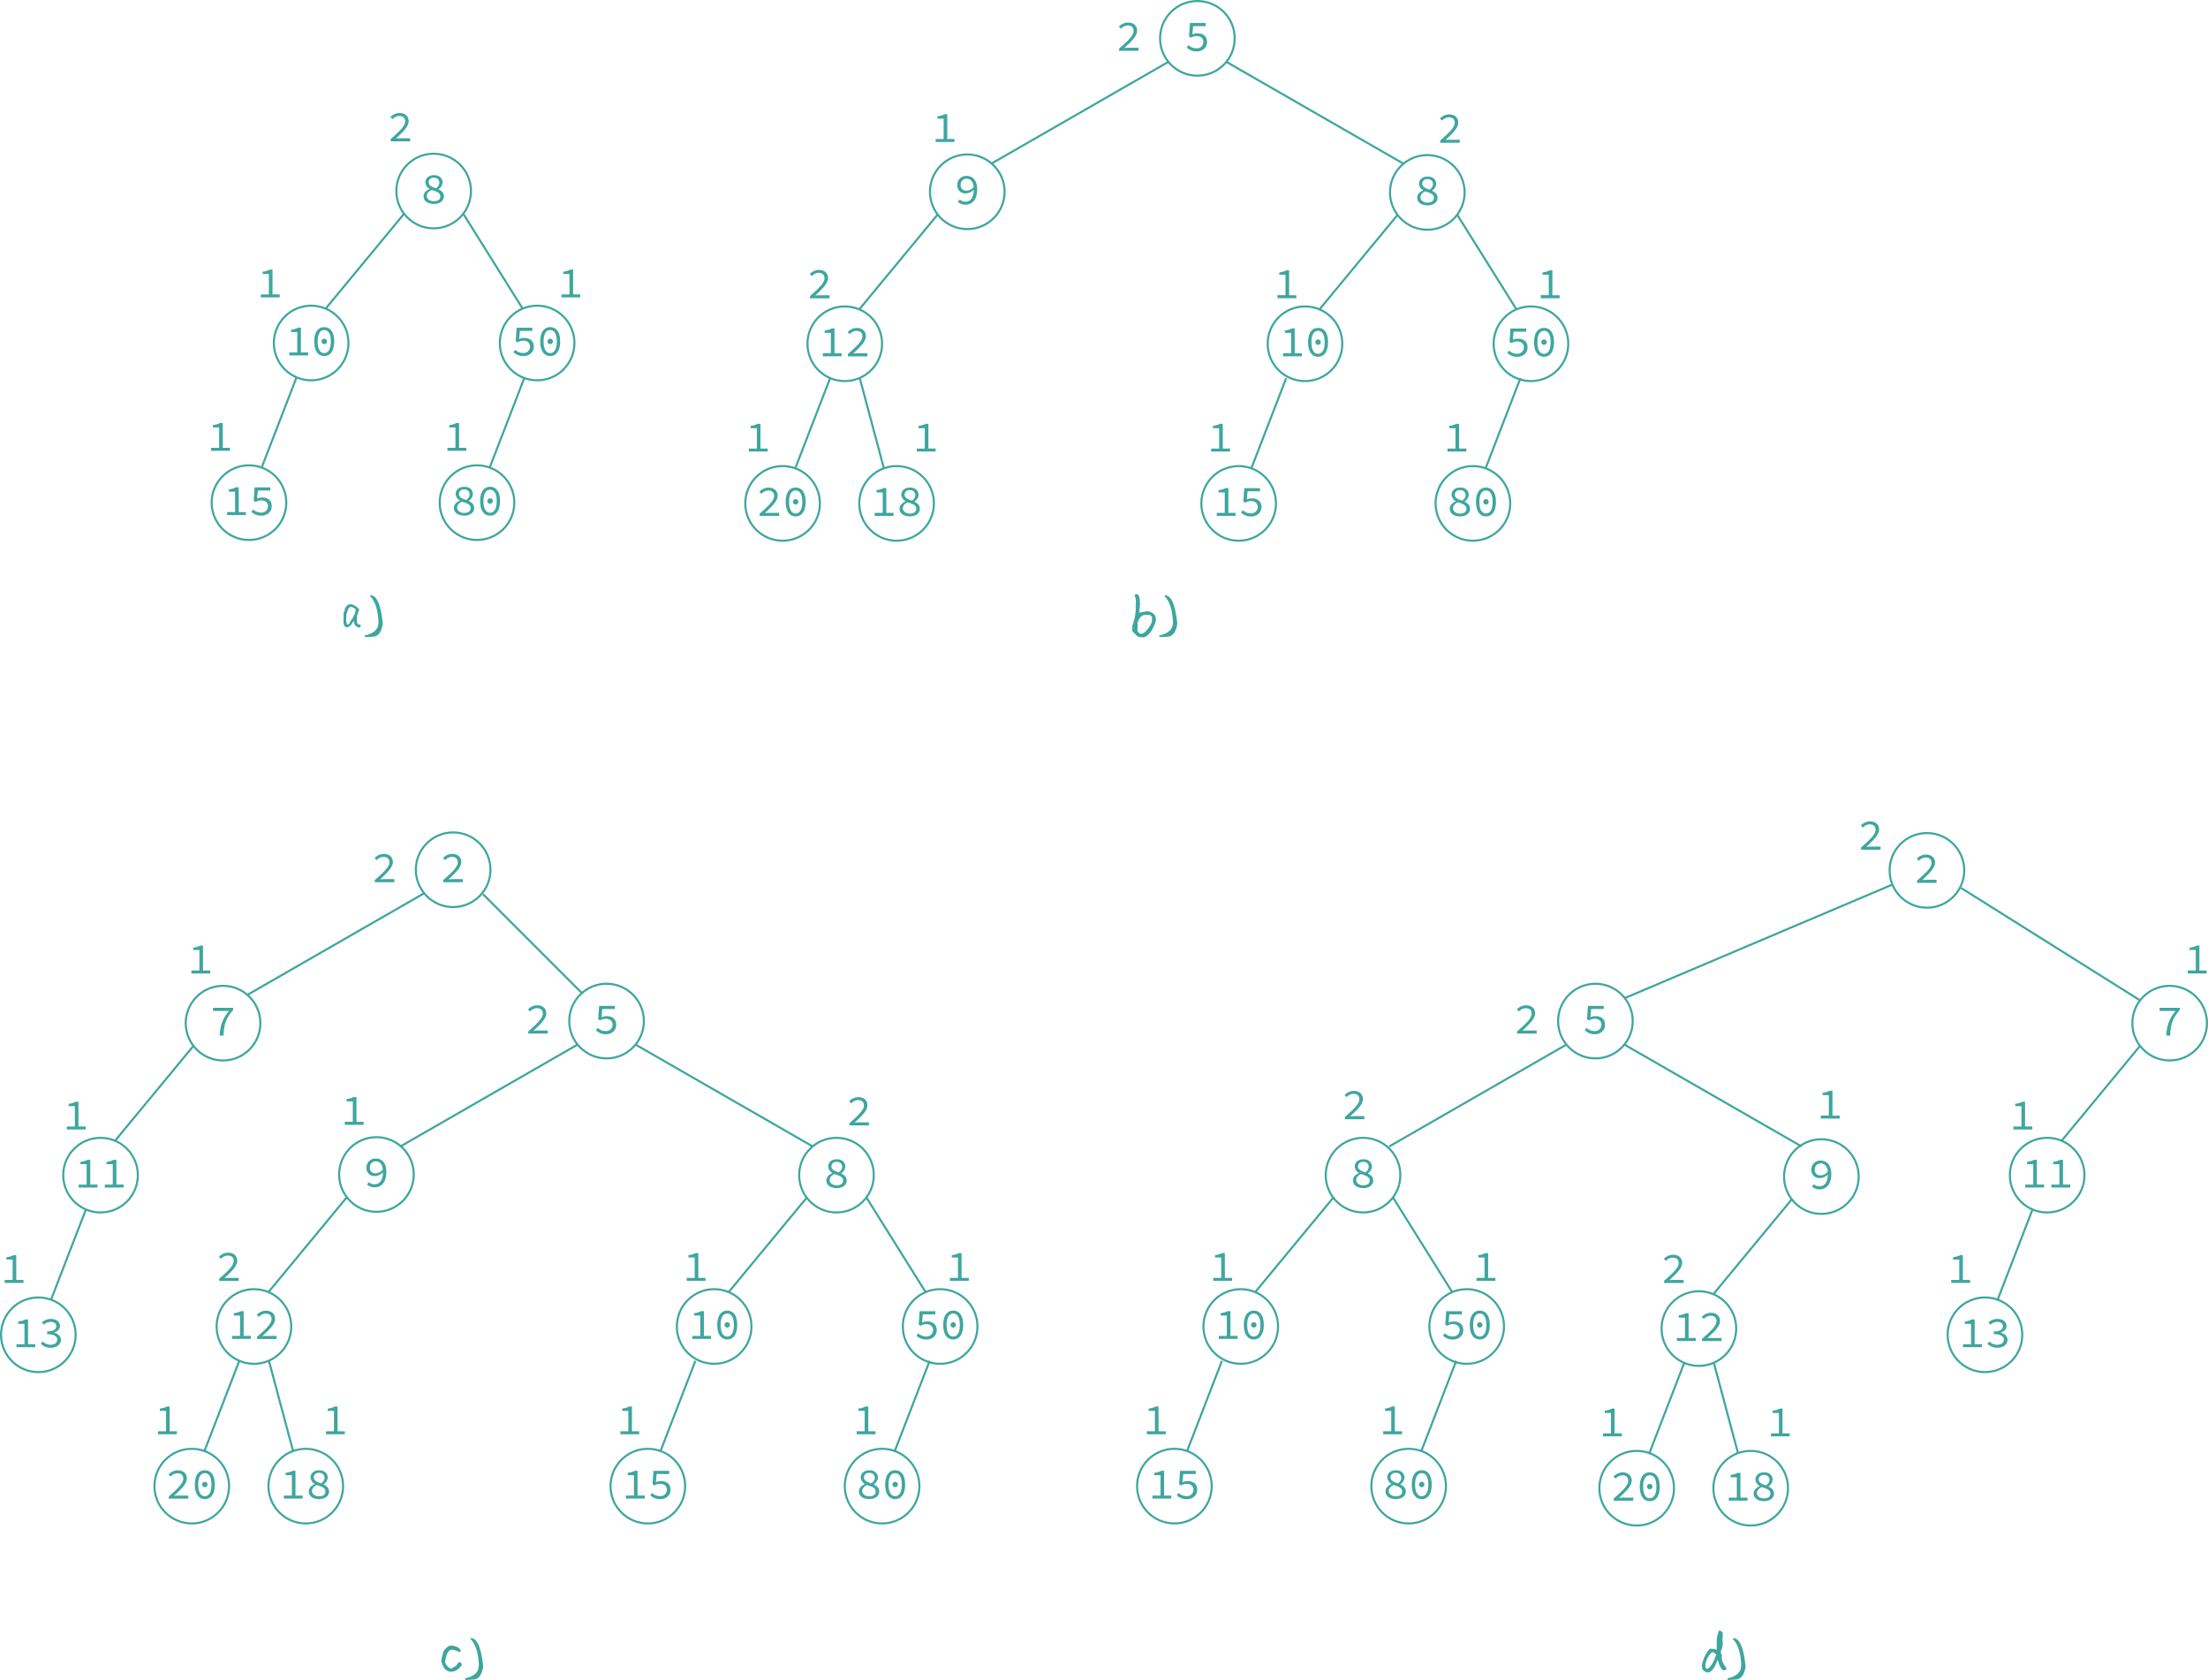 <svg xmlns="http://www.w3.org/2000/svg" viewBox="0 0 1065.09 810.3"><defs><style>.a{fill:none;stroke:#3ea69f;stroke-miterlimit:10;}.b{fill:#3ea69f;}</style></defs><circle class="a" cx="577.59" cy="18.5" r="18"/><path class="b" d="M627.47,80.62l.86-1.16A5.32,5.32,0,0,0,632.11,81a3.12,3.12,0,0,0,3.38-3c0-1.85-1.31-2.92-3.28-2.92a5.06,5.06,0,0,0-2.73.8l-.92-.59L629,68.8h7.58v1.51h-6.05l-.36,4a5.7,5.7,0,0,1,2.48-.55c2.56,0,4.6,1.3,4.6,4.2s-2.39,4.54-5,4.54A6.73,6.73,0,0,1,627.47,80.62Z" transform="translate(-55 -57.69)"/><path class="b" d="M594.82,81.16c4.54-4,7-6.36,7-8.58,0-1.54-.93-2.61-2.9-2.61a4.62,4.62,0,0,0-3.21,1.6l-1-1a6,6,0,0,1,4.43-2c2.69,0,4.37,1.57,4.37,3.94,0,2.52-2.52,5-6.16,8.32.84-.07,1.7-.11,2.5-.11h4.39v1.49h-9.43Z" transform="translate(-55 -57.69)"/><circle class="a" cx="407.5" cy="165.81" r="18"/><path class="b" d="M451.94,228.05h3.86v-9.82h-3v-1.14a9.5,9.5,0,0,0,3.44-1h1.3v12H461v1.45h-9.09Z" transform="translate(-55 -57.69)"/><path class="b" d="M464,228.47c4.54-4,7-6.36,7-8.59,0-1.53-.93-2.6-2.9-2.6a4.58,4.58,0,0,0-3.21,1.6l-1-1a6,6,0,0,1,4.43-2c2.69,0,4.37,1.58,4.37,4s-2.52,5-6.16,8.31c.84-.06,1.7-.1,2.5-.1h4.39v1.49H464Z" transform="translate(-55 -57.69)"/><path class="b" d="M445.73,200.47c4.54-4,7-6.36,7-8.59,0-1.53-.93-2.6-2.9-2.6a4.58,4.58,0,0,0-3.21,1.6l-1-1a6,6,0,0,1,4.43-2c2.69,0,4.37,1.58,4.37,4s-2.52,5-6.16,8.31c.84-.06,1.7-.1,2.5-.1h4.39v1.49h-9.43Z" transform="translate(-55 -57.69)"/><circle class="a" cx="377.5" cy="242.81" r="18"/><path class="b" d="M421.43,305.47c4.54-4,7-6.36,7-8.59,0-1.53-.93-2.6-2.9-2.6a4.58,4.58,0,0,0-3.21,1.6l-1-1a6,6,0,0,1,4.43-2c2.69,0,4.37,1.58,4.37,3.95s-2.52,5-6.16,8.31c.84-.06,1.7-.1,2.5-.1h4.39v1.49h-9.43Z" transform="translate(-55 -57.69)"/><path class="b" d="M434,299.76c0-4.49,1.83-6.91,4.81-6.91s4.81,2.42,4.81,6.91-1.83,7-4.81,7S434,304.21,434,299.76Zm8,0c0-3.84-1.32-5.5-3.19-5.5s-3.19,1.66-3.19,5.5,1.32,5.59,3.19,5.59S442,303.6,442,299.76Zm-4.49-.15a1.3,1.3,0,1,1,1.3,1.41A1.3,1.3,0,0,1,437.5,299.61Z" transform="translate(-55 -57.69)"/><path class="b" d="M416.24,274.05h3.86v-9.82h-3v-1.14a9.5,9.5,0,0,0,3.44-1h1.3v11.95h3.49v1.45h-9.09Z" transform="translate(-55 -57.69)"/><circle class="a" cx="432.5" cy="242.81" r="18"/><path class="b" d="M476.94,305.05h3.86v-9.82h-3v-1.14a9.5,9.5,0,0,0,3.44-1h1.3v11.95H486v1.45h-9.09Z" transform="translate(-55 -57.69)"/><path class="b" d="M488.93,303.08c0-1.85,1.43-2.9,2.87-3.57v-.09a3.75,3.75,0,0,1-2-3.12c0-2.06,1.74-3.45,4.13-3.45,2.63,0,4.16,1.49,4.16,3.57a4.18,4.18,0,0,1-2,3.19v.09c1.47.73,2.63,1.57,2.63,3.48s-1.74,3.57-4.81,3.57S488.93,305.2,488.93,303.08Zm8.06,0c0-1.85-1.87-2.33-4.2-3.11-1.3.7-2.29,1.56-2.29,2.9s1.33,2.54,3.38,2.54S497,304.51,497,303.12Zm-.44-6.61a2.39,2.39,0,0,0-2.69-2.36,2.22,2.22,0,0,0-2.5,2.15c0,1.59,1.54,2.26,3.53,2.89A3.39,3.39,0,0,0,496.55,296.51Z" transform="translate(-55 -57.69)"/><path class="b" d="M497.24,274.05h3.86v-9.82h-3v-1.14a9.5,9.5,0,0,0,3.44-1h1.3v11.95h3.49v1.45h-9.09Z" transform="translate(-55 -57.69)"/><circle class="a" cx="466.59" cy="92.5" r="18"/><path class="b" d="M517,155l1-1.09a3.93,3.93,0,0,0,2.66,1.05c2.16,0,4.07-1.54,4.07-6,0-3.29-1.28-5.06-3.48-5.06a2.77,2.77,0,0,0-2.84,2.92,2.56,2.56,0,0,0,2.86,2.83,4.69,4.69,0,0,0,3.49-1.89l.06,1.37a5.56,5.56,0,0,1-3.89,1.83,3.79,3.79,0,0,1-4.15-4.14,4.31,4.31,0,0,1,4.45-4.3c2.92,0,5.14,2.14,5.14,6.44,0,5.38-2.71,7.46-5.6,7.46A5.4,5.4,0,0,1,517,155Z" transform="translate(-55 -57.69)"/><path class="b" d="M506.33,124.74h3.86v-9.82h-3v-1.14a9.73,9.73,0,0,0,3.44-1h1.3v11.94h3.49v1.45h-9.09Z" transform="translate(-55 -57.69)"/><line class="a" x1="563.61" y1="29.84" x2="478.09" y2="79"/><line class="a" x1="591.57" y1="29.84" x2="677.09" y2="79"/><circle class="a" cx="688.5" cy="92.81" r="18"/><path class="b" d="M738.63,153.08c0-1.85,1.43-2.9,2.87-3.57v-.09a3.75,3.75,0,0,1-2-3.12c0-2.06,1.74-3.45,4.13-3.45,2.63,0,4.16,1.49,4.16,3.57a4.18,4.18,0,0,1-2,3.19v.09c1.47.73,2.63,1.57,2.63,3.48s-1.74,3.57-4.81,3.57S738.63,155.2,738.63,153.08Zm8.06,0c0-1.85-1.87-2.33-4.2-3.11-1.3.7-2.29,1.56-2.29,2.9s1.33,2.54,3.38,2.54S746.69,154.51,746.69,153.12Zm-.44-6.61a2.39,2.39,0,0,0-2.69-2.36,2.22,2.22,0,0,0-2.5,2.15c0,1.59,1.54,2.26,3.53,2.89A3.39,3.39,0,0,0,746.25,146.51Z" transform="translate(-55 -57.69)"/><path class="b" d="M749.73,125.47c4.54-4,7-6.36,7-8.59,0-1.53-.93-2.6-2.9-2.6a4.58,4.58,0,0,0-3.21,1.6l-1-1a6,6,0,0,1,4.43-2c2.69,0,4.37,1.58,4.37,4,0,2.52-2.52,5-6.16,8.31.84-.06,1.7-.1,2.5-.1h4.39v1.49h-9.43Z" transform="translate(-55 -57.69)"/><line class="a" x1="400.44" y1="182.37" x2="383.63" y2="225.88"/><circle class="a" cx="597.5" cy="242.81" r="18"/><path class="b" d="M641.94,305.05h3.86v-9.82h-3v-1.14a9.5,9.5,0,0,0,3.44-1h1.3v11.95H651v1.45h-9.09Z" transform="translate(-55 -57.69)"/><path class="b" d="M653.68,304.93l.86-1.16a5.31,5.31,0,0,0,3.78,1.53,3.11,3.11,0,0,0,3.38-3c0-1.85-1.31-2.92-3.28-2.92a5,5,0,0,0-2.73.8l-.92-.59.44-6.45h7.58v1.52h-6l-.36,3.94a5.84,5.84,0,0,1,2.48-.54c2.56,0,4.6,1.3,4.6,4.2s-2.39,4.53-5,4.53A6.71,6.71,0,0,1,653.68,304.93Z" transform="translate(-55 -57.69)"/><path class="b" d="M639.24,274.05h3.86v-9.82h-3v-1.14a9.5,9.5,0,0,0,3.44-1h1.3v11.95h3.49v1.45h-9.09Z" transform="translate(-55 -57.69)"/><line class="a" x1="620.44" y1="182.37" x2="603.63" y2="225.88"/><line class="a" x1="414.73" y1="182.37" x2="426.37" y2="225.88"/><line class="a" x1="452.32" y1="103.46" x2="414.5" y2="149.22"/><circle class="a" cx="218.59" cy="419.5" r="18"/><path class="b" d="M268.82,482.16c4.54-4,7-6.36,7-8.58,0-1.54-.93-2.61-2.9-2.61a4.62,4.62,0,0,0-3.21,1.6l-1-1a6,6,0,0,1,4.43-2c2.69,0,4.37,1.57,4.37,3.94s-2.52,5-6.16,8.32c.84-.07,1.7-.11,2.5-.11h4.39v1.49h-9.43Z" transform="translate(-55 -57.69)"/><path class="b" d="M235.82,482.16c4.54-4,7-6.36,7-8.58,0-1.54-.93-2.61-2.9-2.61a4.62,4.62,0,0,0-3.21,1.6l-1-1a6,6,0,0,1,4.43-2c2.69,0,4.37,1.57,4.37,3.94s-2.52,5-6.16,8.32c.84-.07,1.7-.11,2.5-.11h4.39v1.49h-9.43Z" transform="translate(-55 -57.69)"/><circle class="a" cx="929.5" cy="419.81" r="18"/><path class="b" d="M979.73,482.47c4.54-4,7-6.36,7-8.59,0-1.53-.93-2.6-2.9-2.6a4.58,4.58,0,0,0-3.21,1.6l-1-1a6,6,0,0,1,4.43-2c2.69,0,4.37,1.58,4.37,3.95s-2.52,5-6.16,8.31c.84-.06,1.7-.1,2.5-.1h4.39v1.49h-9.43Z" transform="translate(-55 -57.69)"/><path class="b" d="M952.73,466.47c4.54-4,7-6.36,7-8.59,0-1.53-.93-2.6-2.9-2.6a4.58,4.58,0,0,0-3.21,1.6l-1-1a6,6,0,0,1,4.43-2c2.69,0,4.37,1.58,4.37,3.95s-2.52,5-6.16,8.31c.84-.06,1.7-.1,2.5-.1h4.39v1.49h-9.43Z" transform="translate(-55 -57.69)"/><circle class="a" cx="48.5" cy="566.81" r="18"/><path class="b" d="M92.94,629.05H96.8v-9.83h-3v-1.13a9.5,9.5,0,0,0,3.44-1h1.3v11.95H102v1.45H92.94Z" transform="translate(-55 -57.69)"/><path class="b" d="M105.54,629.05h3.86v-9.83h-3v-1.13a9.5,9.5,0,0,0,3.44-1h1.3v11.95h3.49v1.45h-9.09Z" transform="translate(-55 -57.69)"/><path class="b" d="M87.24,601.05H91.1v-9.83h-3v-1.13a9.5,9.5,0,0,0,3.44-1h1.3v11.95h3.49v1.45H87.24Z" transform="translate(-55 -57.69)"/><circle class="a" cx="18.5" cy="643.81" r="18"/><path class="b" d="M62.94,706.05H66.8v-9.83h-3v-1.13a9.5,9.5,0,0,0,3.44-1h1.3v11.95H72v1.45H62.94Z" transform="translate(-55 -57.69)"/><path class="b" d="M74.7,705.86l.88-1.13a5.41,5.41,0,0,0,3.84,1.57c1.83,0,3.19-.94,3.19-2.43s-1.34-2.67-4.85-2.67v-1.32c3.17,0,4.39-1.09,4.39-2.5s-1.11-2.1-2.73-2.1a5.12,5.12,0,0,0-3.3,1.34l-.92-1.09a6.51,6.51,0,0,1,4.28-1.68c2.52,0,4.43,1.24,4.43,3.4,0,1.62-1.19,2.65-2.85,3.2v.08c1.78.38,3.32,1.55,3.32,3.4,0,2.37-2.19,3.82-4.85,3.82A6.54,6.54,0,0,1,74.7,705.86Z" transform="translate(-55 -57.69)"/><path class="b" d="M57.24,675.05H61.1v-9.83h-3v-1.13a9.5,9.5,0,0,0,3.44-1h1.3v11.95h3.49v1.45H57.24Z" transform="translate(-55 -57.69)"/><circle class="a" cx="107.59" cy="493.5" r="18"/><path class="b" d="M165.47,545.31h-7.71V543.8h9.7v1.07c-3.55,4-4.41,7.07-4.62,12.32H161A17.92,17.92,0,0,1,165.47,545.31Z" transform="translate(-55 -57.69)"/><path class="b" d="M147.33,525.75h3.86v-9.83h-3v-1.13a9.71,9.71,0,0,0,3.44-1h1.3v12h3.49v1.44h-9.09Z" transform="translate(-55 -57.69)"/><line class="a" x1="204.61" y1="430.84" x2="119.09" y2="480"/><line class="a" x1="41.44" y1="583.37" x2="24.63" y2="626.88"/><line class="a" x1="93.32" y1="504.46" x2="55.5" y2="550.22"/><circle class="a" cx="987.5" cy="566.81" r="18"/><path class="b" d="M1031.94,629.05h3.86v-9.83h-3v-1.13a9.5,9.5,0,0,0,3.44-1h1.3v11.95H1041v1.45h-9.09Z" transform="translate(-55 -57.69)"/><path class="b" d="M1044.54,629.05h3.86v-9.83h-3v-1.13a9.5,9.5,0,0,0,3.44-1h1.3v11.95h3.49v1.45h-9.09Z" transform="translate(-55 -57.69)"/><path class="b" d="M1026.24,601.05h3.86v-9.83h-3v-1.13a9.5,9.5,0,0,0,3.44-1h1.3v11.95h3.49v1.45h-9.09Z" transform="translate(-55 -57.69)"/><circle class="a" cx="957.5" cy="643.81" r="18"/><path class="b" d="M1001.94,706.05h3.86v-9.83h-3v-1.13a9.5,9.5,0,0,0,3.44-1h1.3v11.95H1011v1.45h-9.09Z" transform="translate(-55 -57.69)"/><path class="b" d="M1013.7,705.86l.88-1.13a5.41,5.41,0,0,0,3.84,1.57c1.83,0,3.19-.94,3.19-2.43s-1.34-2.67-4.85-2.67v-1.32c3.17,0,4.39-1.09,4.39-2.5s-1.11-2.1-2.73-2.1a5.12,5.12,0,0,0-3.3,1.34l-.92-1.09a6.51,6.51,0,0,1,4.28-1.68c2.52,0,4.43,1.24,4.43,3.4,0,1.62-1.19,2.65-2.85,3.2v.08c1.78.38,3.32,1.55,3.32,3.4,0,2.37-2.19,3.82-4.85,3.82A6.54,6.54,0,0,1,1013.7,705.86Z" transform="translate(-55 -57.69)"/><path class="b" d="M996.24,675.05h3.86v-9.83h-3v-1.13a9.5,9.5,0,0,0,3.44-1h1.3v11.95h3.49v1.45h-9.09Z" transform="translate(-55 -57.69)"/><circle class="a" cx="1046.59" cy="493.5" r="18"/><path class="b" d="M1104.47,545.31h-7.71V543.8h9.7v1.07c-3.55,4-4.41,7.07-4.62,12.32H1100A17.92,17.92,0,0,1,1104.47,545.31Z" transform="translate(-55 -57.69)"/><path class="b" d="M1110.33,525.75h3.86v-9.83h-3v-1.13a9.71,9.71,0,0,0,3.44-1h1.3v12h3.49v1.44h-9.09Z" transform="translate(-55 -57.69)"/><line class="a" x1="980.44" y1="583.37" x2="963.63" y2="626.88"/><line class="a" x1="1032.32" y1="504.46" x2="994.5" y2="550.22"/><circle class="a" cx="629.5" cy="165.81" r="18"/><path class="b" d="M673.94,228.05h3.86v-9.82h-3v-1.14a9.5,9.5,0,0,0,3.44-1h1.3v12H683v1.45h-9.09Z" transform="translate(-55 -57.69)"/><path class="b" d="M686,222.76c0-4.49,1.83-6.91,4.81-6.91s4.81,2.42,4.81,6.91-1.83,7-4.81,7S686,227.21,686,222.76Zm8,0c0-3.84-1.32-5.5-3.19-5.5s-3.19,1.66-3.19,5.5,1.32,5.59,3.19,5.59S694,226.6,694,222.76Zm-4.49-.15a1.3,1.3,0,1,1,1.3,1.41A1.3,1.3,0,0,1,689.5,222.61Z" transform="translate(-55 -57.69)"/><path class="b" d="M671.24,200.05h3.86v-9.82h-3v-1.14a9.5,9.5,0,0,0,3.44-1h1.3v12h3.49v1.45h-9.09Z" transform="translate(-55 -57.69)"/><circle class="a" cx="738.5" cy="165.81" r="18"/><path class="b" d="M782.08,227.93l.86-1.16a5.31,5.31,0,0,0,3.78,1.53,3.11,3.11,0,0,0,3.38-3c0-1.85-1.31-2.92-3.28-2.92a5,5,0,0,0-2.73.8l-.92-.59.44-6.45h7.58v1.52h-6.05l-.35,3.94a5.76,5.76,0,0,1,2.47-.54c2.56,0,4.6,1.3,4.6,4.2s-2.39,4.53-5,4.53A6.74,6.74,0,0,1,782.08,227.93Z" transform="translate(-55 -57.69)"/><path class="b" d="M795,222.76c0-4.49,1.83-6.91,4.81-6.91s4.81,2.42,4.81,6.91-1.83,7-4.81,7S795,227.21,795,222.76Zm8,0c0-3.84-1.32-5.5-3.19-5.5s-3.19,1.66-3.19,5.5,1.32,5.59,3.19,5.59S803,226.6,803,222.76Zm-4.49-.15a1.3,1.3,0,1,1,1.3,1.41A1.3,1.3,0,0,1,798.5,222.61Z" transform="translate(-55 -57.69)"/><path class="b" d="M798.24,200.05h3.86v-9.82h-3v-1.14a9.5,9.5,0,0,0,3.44-1h1.3v12h3.49v1.45h-9.09Z" transform="translate(-55 -57.69)"/><line class="a" x1="674.32" y1="103.46" x2="636.5" y2="149.22"/><line class="a" x1="702.86" y1="103.46" x2="731.5" y2="149.22"/><circle class="a" cx="150.1" cy="165.44" r="18"/><path class="b" d="M194.54,227.69h3.86v-9.83h-3v-1.13a9.77,9.77,0,0,0,3.45-1h1.3v11.95h3.48v1.45h-9.09Z" transform="translate(-55 -57.69)"/><path class="b" d="M206.6,222.4c0-4.5,1.82-6.91,4.8-6.91s4.81,2.41,4.81,6.91-1.83,7-4.81,7S206.6,226.85,206.6,222.4Zm8,0c0-3.85-1.32-5.5-3.19-5.5s-3.19,1.65-3.19,5.5,1.32,5.58,3.19,5.58S214.59,226.24,214.59,222.4Zm-4.49-.15a1.31,1.31,0,1,1,1.3,1.41A1.31,1.31,0,0,1,210.1,222.25Z" transform="translate(-55 -57.69)"/><path class="b" d="M180.84,199.69h3.86v-9.83h-3v-1.13a9.77,9.77,0,0,0,3.45-1h1.3v11.95h3.48v1.45h-9.09Z" transform="translate(-55 -57.69)"/><circle class="a" cx="120.1" cy="242.44" r="18"/><path class="b" d="M164.54,304.69h3.86v-9.83h-3v-1.13a9.77,9.77,0,0,0,3.45-1h1.3v11.95h3.48v1.45h-9.09Z" transform="translate(-55 -57.69)"/><path class="b" d="M176.28,304.56l.86-1.15a5.33,5.33,0,0,0,3.78,1.53,3.11,3.11,0,0,0,3.38-3c0-1.85-1.3-2.92-3.27-2.92a5,5,0,0,0-2.73.79l-.93-.58.44-6.45h7.58v1.51h-6L179,298.2a5.7,5.7,0,0,1,2.48-.55c2.56,0,4.59,1.31,4.59,4.2s-2.39,4.54-4.95,4.54A6.72,6.72,0,0,1,176.28,304.56Z" transform="translate(-55 -57.69)"/><path class="b" d="M156.84,273.69h3.86v-9.83h-3v-1.13a9.77,9.77,0,0,0,3.45-1h1.3v11.95h3.48v1.45h-9.09Z" transform="translate(-55 -57.69)"/><circle class="a" cx="209.19" cy="92.14" r="18"/><path class="b" d="M259.32,152.41c0-1.85,1.43-2.9,2.88-3.57v-.09a3.76,3.76,0,0,1-2-3.12c0-2.06,1.75-3.45,4.14-3.45,2.62,0,4.16,1.49,4.16,3.57a4.21,4.21,0,0,1-2,3.19V149c1.47.73,2.62,1.57,2.62,3.48s-1.74,3.57-4.8,3.57S259.32,154.53,259.32,152.41Zm8.07,0c0-1.85-1.87-2.33-4.2-3.11-1.31.7-2.29,1.56-2.29,2.9s1.32,2.54,3.38,2.54S267.39,153.84,267.39,152.45Zm-.45-6.61a2.38,2.38,0,0,0-2.68-2.36,2.22,2.22,0,0,0-2.5,2.15c0,1.59,1.53,2.26,3.53,2.89A3.38,3.38,0,0,0,266.94,145.84Z" transform="translate(-55 -57.69)"/><path class="b" d="M243.43,124.8c4.53-4,7-6.36,7-8.59,0-1.53-.92-2.6-2.9-2.6a4.58,4.58,0,0,0-3.21,1.6l-1-1a6,6,0,0,1,4.43-2c2.69,0,4.37,1.58,4.37,3.95,0,2.52-2.52,5-6.15,8.31.84-.06,1.7-.1,2.5-.1h4.38v1.49h-9.42Z" transform="translate(-55 -57.69)"/><line class="a" x1="143.04" y1="182" x2="126.23" y2="225.52"/><circle class="a" cx="230.1" cy="242.44" r="18"/><path class="b" d="M273.93,302.71c0-1.84,1.43-2.89,2.88-3.56v-.09a3.76,3.76,0,0,1-2-3.13c0-2.05,1.75-3.44,4.14-3.44,2.62,0,4.16,1.49,4.16,3.57a4.22,4.22,0,0,1-2,3.19v.08c1.47.74,2.62,1.58,2.62,3.49s-1.74,3.57-4.8,3.57S273.93,304.83,273.93,302.71Zm8.07.05c0-1.85-1.87-2.33-4.2-3.11-1.31.69-2.29,1.55-2.29,2.9s1.32,2.54,3.38,2.54S282,304.14,282,302.76Zm-.45-6.62a2.38,2.38,0,0,0-2.68-2.35,2.22,2.22,0,0,0-2.5,2.14c0,1.6,1.53,2.27,3.53,2.9A3.39,3.39,0,0,0,281.55,296.14Z" transform="translate(-55 -57.69)"/><path class="b" d="M286.6,299.4c0-4.5,1.82-6.91,4.8-6.91s4.81,2.41,4.81,6.91-1.83,7-4.81,7S286.6,303.85,286.6,299.4Zm8,0c0-3.85-1.32-5.5-3.19-5.5s-3.19,1.65-3.19,5.5,1.32,5.58,3.19,5.58S294.59,303.24,294.59,299.4Zm-4.49-.15a1.31,1.31,0,1,1,1.3,1.41A1.31,1.31,0,0,1,290.1,299.25Z" transform="translate(-55 -57.69)"/><path class="b" d="M270.84,273.69h3.86v-9.83h-3v-1.13a9.77,9.77,0,0,0,3.45-1h1.3v11.95h3.48v1.45h-9.09Z" transform="translate(-55 -57.69)"/><line class="a" x1="253.04" y1="182" x2="236.23" y2="225.52"/><circle class="a" cx="710.5" cy="242.81" r="18"/><path class="b" d="M754.33,303.08c0-1.85,1.43-2.9,2.88-3.57v-.09a3.74,3.74,0,0,1-2-3.12c0-2.06,1.74-3.45,4.13-3.45,2.63,0,4.16,1.49,4.16,3.57a4.18,4.18,0,0,1-2,3.19v.09c1.47.73,2.63,1.57,2.63,3.48s-1.74,3.57-4.81,3.57S754.33,305.2,754.33,303.08Zm8.06,0c0-1.85-1.87-2.33-4.2-3.11-1.3.7-2.29,1.56-2.29,2.9s1.33,2.54,3.38,2.54S762.39,304.51,762.39,303.12Zm-.44-6.61a2.39,2.39,0,0,0-2.69-2.36,2.22,2.22,0,0,0-2.5,2.15c0,1.59,1.54,2.26,3.53,2.89A3.39,3.39,0,0,0,762,296.51Z" transform="translate(-55 -57.69)"/><path class="b" d="M767,299.76c0-4.49,1.83-6.91,4.81-6.91s4.81,2.42,4.81,6.91-1.83,7-4.81,7S767,304.21,767,299.76Zm8,0c0-3.84-1.32-5.5-3.19-5.5s-3.19,1.66-3.19,5.5,1.32,5.59,3.19,5.59S775,303.6,775,299.76Zm-4.49-.15a1.3,1.3,0,1,1,1.3,1.41A1.3,1.3,0,0,1,770.5,299.61Z" transform="translate(-55 -57.69)"/><path class="b" d="M753.24,274.05h3.86v-9.82h-3v-1.14a9.5,9.5,0,0,0,3.44-1h1.3v11.95h3.49v1.45h-9.09Z" transform="translate(-55 -57.69)"/><line class="a" x1="733.44" y1="182.37" x2="716.63" y2="225.88"/><circle class="a" cx="769.59" cy="492.5" r="18"/><path class="b" d="M819.47,554.62l.86-1.16a5.32,5.32,0,0,0,3.78,1.54,3.12,3.12,0,0,0,3.38-3c0-1.85-1.31-2.92-3.28-2.92a5.06,5.06,0,0,0-2.73.8l-.92-.59.44-6.44h7.58v1.51h-6.05l-.36,4a5.7,5.7,0,0,1,2.48-.55c2.56,0,4.6,1.3,4.6,4.2s-2.39,4.54-5,4.54A6.73,6.73,0,0,1,819.47,554.62Z" transform="translate(-55 -57.69)"/><path class="b" d="M786.82,555.17c4.54-4,7-6.37,7-8.59,0-1.54-.93-2.61-2.9-2.61a4.62,4.62,0,0,0-3.21,1.6l-1-1a6,6,0,0,1,4.43-2c2.69,0,4.37,1.57,4.37,3.94s-2.52,5-6.16,8.32c.84-.06,1.7-.11,2.5-.11h4.39v1.49h-9.43Z" transform="translate(-55 -57.69)"/><circle class="a" cx="819.5" cy="640.81" r="18"/><path class="b" d="M863.94,703.05h3.86v-9.83h-3v-1.13a9.5,9.5,0,0,0,3.44-1h1.3v11.95H873v1.45h-9.09Z" transform="translate(-55 -57.69)"/><path class="b" d="M876,703.47c4.54-4,7-6.36,7-8.59,0-1.53-.92-2.6-2.89-2.6a4.58,4.58,0,0,0-3.21,1.6l-1-1a6,6,0,0,1,4.43-2c2.68,0,4.36,1.58,4.36,3.95,0,2.52-2.51,5-6.15,8.31.84-.06,1.7-.1,2.5-.1h4.39v1.49H876Z" transform="translate(-55 -57.69)"/><path class="b" d="M857.73,675.47c4.54-4,7-6.36,7-8.59,0-1.53-.93-2.6-2.9-2.6a4.58,4.58,0,0,0-3.21,1.6l-1-1a6,6,0,0,1,4.43-2c2.69,0,4.37,1.58,4.37,3.95,0,2.52-2.52,5-6.16,8.31.84-.06,1.7-.1,2.5-.1h4.39v1.49h-9.43Z" transform="translate(-55 -57.69)"/><circle class="a" cx="789.5" cy="717.81" r="18"/><path class="b" d="M833.43,780.47c4.54-4,7-6.36,7-8.59,0-1.53-.93-2.6-2.9-2.6a4.58,4.58,0,0,0-3.21,1.6l-1-1a6,6,0,0,1,4.43-2c2.69,0,4.36,1.58,4.36,3.95,0,2.52-2.51,5-6.15,8.31.84-.06,1.7-.1,2.5-.1h4.39v1.49h-9.43Z" transform="translate(-55 -57.69)"/><path class="b" d="M846,774.76c0-4.49,1.83-6.91,4.81-6.91s4.81,2.42,4.81,6.91-1.83,7-4.81,7S846,779.21,846,774.76Zm8,0c0-3.84-1.32-5.5-3.19-5.5s-3.19,1.66-3.19,5.5,1.32,5.59,3.19,5.59S854,778.6,854,774.76Zm-4.49-.15a1.3,1.3,0,1,1,1.3,1.41A1.3,1.3,0,0,1,849.5,774.61Z" transform="translate(-55 -57.69)"/><path class="b" d="M828.24,749.05h3.86v-9.83h-3v-1.13a9.5,9.5,0,0,0,3.44-1h1.3v11.95h3.49v1.45h-9.09Z" transform="translate(-55 -57.69)"/><circle class="a" cx="844.5" cy="717.81" r="18"/><path class="b" d="M888.94,780.05h3.86v-9.83h-3v-1.13a9.5,9.5,0,0,0,3.44-1h1.3v11.95H898v1.45h-9.09Z" transform="translate(-55 -57.69)"/><path class="b" d="M900.93,778.08c0-1.85,1.43-2.9,2.87-3.57v-.09a3.75,3.75,0,0,1-2-3.12c0-2.06,1.74-3.45,4.13-3.45,2.63,0,4.16,1.49,4.16,3.57a4.18,4.18,0,0,1-2,3.19v.09c1.47.73,2.63,1.57,2.63,3.48s-1.74,3.57-4.81,3.57S900.93,780.2,900.93,778.08Zm8.06,0c0-1.85-1.87-2.33-4.2-3.11-1.3.7-2.29,1.56-2.29,2.9s1.33,2.54,3.38,2.54S909,779.51,909,778.12Zm-.44-6.61a2.39,2.39,0,0,0-2.69-2.36,2.22,2.22,0,0,0-2.5,2.15c0,1.59,1.54,2.26,3.53,2.89A3.39,3.39,0,0,0,908.55,771.51Z" transform="translate(-55 -57.69)"/><path class="b" d="M909.24,749.05h3.86v-9.83h-3v-1.13a9.5,9.5,0,0,0,3.44-1h1.3v11.95h3.49v1.45h-9.09Z" transform="translate(-55 -57.69)"/><circle class="a" cx="878.59" cy="567.5" r="18"/><path class="b" d="M929,630l1-1.09a3.93,3.93,0,0,0,2.66,1c2.16,0,4.07-1.54,4.07-6,0-3.29-1.28-5.06-3.48-5.06a2.77,2.77,0,0,0-2.84,2.92,2.56,2.56,0,0,0,2.86,2.83,4.69,4.69,0,0,0,3.49-1.89l.06,1.37a5.56,5.56,0,0,1-3.89,1.83,3.79,3.79,0,0,1-4.15-4.14,4.31,4.31,0,0,1,4.45-4.3c2.92,0,5.14,2.14,5.14,6.44,0,5.38-2.71,7.46-5.6,7.46A5.4,5.4,0,0,1,929,630Z" transform="translate(-55 -57.69)"/><path class="b" d="M933.33,595.75h3.86v-9.83h-3v-1.13a9.71,9.71,0,0,0,3.44-1h1.3v12h3.49v1.44h-9.09Z" transform="translate(-55 -57.69)"/><line class="a" x1="755.61" y1="503.84" x2="670.09" y2="553"/><line class="a" x1="783.57" y1="503.84" x2="869.09" y2="553"/><circle class="a" cx="657.5" cy="566.81" r="18"/><path class="b" d="M707.63,627.08c0-1.85,1.43-2.9,2.87-3.57v-.09a3.75,3.75,0,0,1-2-3.12c0-2.06,1.74-3.45,4.13-3.45,2.63,0,4.16,1.49,4.16,3.57a4.18,4.18,0,0,1-2,3.19v.09c1.47.73,2.63,1.57,2.63,3.48s-1.74,3.57-4.81,3.57S707.63,629.2,707.63,627.08Zm8.06,0c0-1.85-1.87-2.33-4.2-3.11-1.3.7-2.29,1.56-2.29,2.9s1.33,2.54,3.38,2.54S715.69,628.51,715.69,627.12Zm-.44-6.61a2.39,2.39,0,0,0-2.69-2.36,2.22,2.22,0,0,0-2.5,2.15c0,1.59,1.54,2.26,3.53,2.89A3.39,3.39,0,0,0,715.25,620.51Z" transform="translate(-55 -57.69)"/><path class="b" d="M703.73,596.47c4.54-4,7-6.36,7-8.59,0-1.53-.93-2.6-2.9-2.6a4.58,4.58,0,0,0-3.21,1.6l-1-1a6,6,0,0,1,4.43-2c2.69,0,4.37,1.58,4.37,3.95,0,2.52-2.52,5-6.16,8.31.84-.06,1.7-.1,2.5-.1h4.39v1.49h-9.43Z" transform="translate(-55 -57.69)"/><line class="a" x1="812.44" y1="657.37" x2="795.63" y2="700.88"/><circle class="a" cx="566.5" cy="716.81" r="18"/><path class="b" d="M610.94,779.05h3.86v-9.83h-3v-1.13a9.5,9.5,0,0,0,3.44-1h1.3v11.95H620v1.45h-9.09Z" transform="translate(-55 -57.69)"/><path class="b" d="M622.68,778.93l.86-1.16a5.31,5.31,0,0,0,3.78,1.53,3.11,3.11,0,0,0,3.38-3c0-1.85-1.31-2.92-3.28-2.92a5,5,0,0,0-2.73.8l-.92-.59.44-6.45h7.58v1.52h-6l-.36,3.94a5.84,5.84,0,0,1,2.48-.54c2.56,0,4.6,1.3,4.6,4.2s-2.39,4.53-5,4.53A6.73,6.73,0,0,1,622.68,778.93Z" transform="translate(-55 -57.69)"/><path class="b" d="M608.24,748.05h3.86v-9.83h-3v-1.13a9.5,9.5,0,0,0,3.44-1h1.3v11.95h3.49v1.45h-9.09Z" transform="translate(-55 -57.69)"/><line class="a" x1="589.44" y1="656.37" x2="572.63" y2="699.88"/><line class="a" x1="826.73" y1="657.37" x2="838.37" y2="700.88"/><line class="a" x1="864.32" y1="578.46" x2="826.5" y2="624.22"/><circle class="a" cx="598.5" cy="639.81" r="18"/><path class="b" d="M642.94,702.05h3.86v-9.83h-3v-1.13a9.5,9.5,0,0,0,3.44-1h1.3v11.95H652v1.45h-9.09Z" transform="translate(-55 -57.69)"/><path class="b" d="M655,696.76c0-4.49,1.83-6.91,4.81-6.91s4.81,2.42,4.81,6.91-1.83,7-4.81,7S655,701.21,655,696.76Zm8,0c0-3.84-1.32-5.5-3.19-5.5s-3.19,1.66-3.19,5.5,1.32,5.59,3.19,5.59S663,700.6,663,696.76Zm-4.49-.15a1.3,1.3,0,1,1,1.3,1.41A1.3,1.3,0,0,1,658.5,696.61Z" transform="translate(-55 -57.69)"/><path class="b" d="M640.24,674.05h3.86v-9.83h-3v-1.13a9.5,9.5,0,0,0,3.44-1h1.3v11.95h3.49v1.45h-9.09Z" transform="translate(-55 -57.69)"/><circle class="a" cx="707.5" cy="639.81" r="18"/><path class="b" d="M751.08,701.93l.86-1.16a5.31,5.31,0,0,0,3.78,1.53,3.11,3.11,0,0,0,3.38-3c0-1.85-1.31-2.92-3.28-2.92a5,5,0,0,0-2.73.8l-.92-.59.44-6.45h7.58v1.52h-6.05l-.35,3.94a5.76,5.76,0,0,1,2.47-.54c2.56,0,4.6,1.3,4.6,4.2s-2.39,4.53-5,4.53A6.74,6.74,0,0,1,751.08,701.93Z" transform="translate(-55 -57.69)"/><path class="b" d="M764,696.76c0-4.49,1.83-6.91,4.81-6.91s4.81,2.42,4.81,6.91-1.83,7-4.81,7S764,701.21,764,696.76Zm8,0c0-3.84-1.32-5.5-3.19-5.5s-3.19,1.66-3.19,5.5,1.32,5.59,3.19,5.59S772,700.6,772,696.76Zm-4.49-.15a1.3,1.3,0,1,1,1.3,1.41A1.3,1.3,0,0,1,767.5,696.61Z" transform="translate(-55 -57.69)"/><path class="b" d="M767.24,674.05h3.86v-9.83h-3v-1.13a9.5,9.5,0,0,0,3.44-1h1.3v11.95h3.49v1.45h-9.09Z" transform="translate(-55 -57.69)"/><line class="a" x1="643.32" y1="577.46" x2="605.5" y2="623.22"/><line class="a" x1="671.86" y1="577.46" x2="700.5" y2="623.22"/><circle class="a" cx="679.5" cy="716.81" r="18"/><path class="b" d="M723.33,777.08c0-1.85,1.43-2.9,2.88-3.57v-.09a3.74,3.74,0,0,1-2-3.12c0-2.06,1.74-3.45,4.13-3.45,2.63,0,4.16,1.49,4.16,3.57a4.18,4.18,0,0,1-2,3.19v.09c1.47.73,2.63,1.57,2.63,3.48s-1.74,3.57-4.81,3.57S723.33,779.2,723.33,777.08Zm8.06,0c0-1.85-1.87-2.33-4.2-3.11-1.3.7-2.29,1.56-2.29,2.9s1.33,2.54,3.38,2.54S731.39,778.51,731.39,777.12Zm-.44-6.61a2.39,2.39,0,0,0-2.69-2.36,2.22,2.22,0,0,0-2.5,2.15c0,1.59,1.54,2.26,3.53,2.89A3.39,3.39,0,0,0,731,770.51Z" transform="translate(-55 -57.69)"/><path class="b" d="M736,773.76c0-4.49,1.83-6.91,4.81-6.91s4.81,2.42,4.81,6.91-1.83,7-4.81,7S736,778.21,736,773.76Zm8,0c0-3.84-1.32-5.5-3.19-5.5s-3.19,1.66-3.19,5.5,1.32,5.59,3.19,5.59S744,777.6,744,773.76Zm-4.49-.15a1.3,1.3,0,1,1,1.3,1.41A1.3,1.3,0,0,1,739.5,773.61Z" transform="translate(-55 -57.69)"/><path class="b" d="M722.24,748.05h3.86v-9.83h-3v-1.13a9.5,9.5,0,0,0,3.44-1h1.3v11.95h3.49v1.45h-9.09Z" transform="translate(-55 -57.69)"/><line class="a" x1="702.44" y1="656.37" x2="685.63" y2="699.88"/><circle class="a" cx="292.59" cy="492.5" r="18"/><path class="b" d="M342.47,554.62l.86-1.16a5.32,5.32,0,0,0,3.78,1.54,3.11,3.11,0,0,0,3.38-3c0-1.85-1.3-2.92-3.28-2.92a5.06,5.06,0,0,0-2.73.8l-.92-.59.44-6.44h7.58v1.51h-6.05l-.36,4a5.7,5.7,0,0,1,2.48-.55c2.56,0,4.6,1.3,4.6,4.2s-2.39,4.54-4.95,4.54A6.74,6.74,0,0,1,342.47,554.62Z" transform="translate(-55 -57.69)"/><path class="b" d="M309.82,555.17c4.54-4,7-6.37,7-8.59,0-1.54-.93-2.61-2.9-2.61a4.62,4.62,0,0,0-3.21,1.6l-1-1a6,6,0,0,1,4.43-2c2.69,0,4.37,1.57,4.37,3.94s-2.52,5-6.16,8.32c.84-.06,1.7-.11,2.5-.11h4.39v1.49h-9.43Z" transform="translate(-55 -57.69)"/><circle class="a" cx="122.5" cy="639.81" r="18"/><path class="b" d="M166.94,702.05h3.86v-9.83h-3v-1.13a9.5,9.5,0,0,0,3.44-1h1.3v11.95H176v1.45h-9.09Z" transform="translate(-55 -57.69)"/><path class="b" d="M179,702.47c4.54-4,7-6.36,7-8.59,0-1.53-.93-2.6-2.9-2.6a4.58,4.58,0,0,0-3.21,1.6l-1-1a6,6,0,0,1,4.43-2c2.69,0,4.37,1.58,4.37,3.95,0,2.52-2.52,5-6.16,8.31.84-.06,1.7-.1,2.5-.1h4.39v1.49H179Z" transform="translate(-55 -57.69)"/><path class="b" d="M160.73,674.47c4.54-4,7-6.36,7-8.59,0-1.53-.93-2.6-2.9-2.6a4.58,4.58,0,0,0-3.21,1.6l-1-1a6,6,0,0,1,4.43-2c2.69,0,4.37,1.58,4.37,3.95,0,2.52-2.52,5-6.16,8.31.84-.06,1.7-.1,2.5-.1h4.39v1.49h-9.43Z" transform="translate(-55 -57.69)"/><circle class="a" cx="92.5" cy="716.81" r="18"/><path class="b" d="M136.43,779.47c4.54-4,7-6.36,7-8.59,0-1.53-.93-2.6-2.9-2.6a4.58,4.58,0,0,0-3.21,1.6l-1-1a6,6,0,0,1,4.43-2c2.69,0,4.37,1.58,4.37,3.95,0,2.52-2.52,5-6.16,8.31.84-.06,1.7-.1,2.5-.1h4.39v1.49h-9.43Z" transform="translate(-55 -57.69)"/><path class="b" d="M149,773.76c0-4.49,1.83-6.91,4.81-6.91s4.81,2.42,4.81,6.91-1.83,7-4.81,7S149,778.21,149,773.76Zm8,0c0-3.84-1.32-5.5-3.19-5.5s-3.19,1.66-3.19,5.5,1.32,5.59,3.19,5.59S157,777.6,157,773.76Zm-4.49-.15a1.3,1.3,0,1,1,1.3,1.41A1.3,1.3,0,0,1,152.5,773.61Z" transform="translate(-55 -57.69)"/><path class="b" d="M131.24,748.05h3.86v-9.83h-3v-1.13a9.5,9.5,0,0,0,3.44-1h1.3v11.95h3.49v1.45h-9.09Z" transform="translate(-55 -57.69)"/><circle class="a" cx="147.5" cy="716.81" r="18"/><path class="b" d="M191.94,779.05h3.86v-9.83h-3v-1.13a9.5,9.5,0,0,0,3.44-1h1.3v11.95H201v1.45h-9.09Z" transform="translate(-55 -57.69)"/><path class="b" d="M203.93,777.08c0-1.85,1.43-2.9,2.87-3.57v-.09a3.75,3.75,0,0,1-2-3.12c0-2.06,1.74-3.45,4.13-3.45,2.63,0,4.16,1.49,4.16,3.57a4.18,4.18,0,0,1-2,3.19v.09c1.47.73,2.63,1.57,2.63,3.48s-1.74,3.57-4.81,3.57S203.93,779.2,203.93,777.08Zm8.06,0c0-1.85-1.87-2.33-4.2-3.11-1.3.7-2.29,1.56-2.29,2.9s1.33,2.54,3.38,2.54S212,778.51,212,777.12Zm-.44-6.61a2.39,2.39,0,0,0-2.69-2.36,2.22,2.22,0,0,0-2.5,2.15c0,1.59,1.54,2.26,3.53,2.89A3.39,3.39,0,0,0,211.55,770.51Z" transform="translate(-55 -57.69)"/><path class="b" d="M212.24,748.05h3.86v-9.83h-3v-1.13a9.5,9.5,0,0,0,3.44-1h1.3v11.95h3.49v1.45h-9.09Z" transform="translate(-55 -57.69)"/><circle class="a" cx="181.59" cy="566.5" r="18"/><path class="b" d="M232,629l1-1.09a3.93,3.93,0,0,0,2.66,1c2.16,0,4.07-1.54,4.07-6,0-3.29-1.28-5.06-3.48-5.06a2.77,2.77,0,0,0-2.84,2.92,2.56,2.56,0,0,0,2.86,2.83,4.69,4.69,0,0,0,3.49-1.89l.06,1.37a5.56,5.56,0,0,1-3.89,1.83,3.79,3.79,0,0,1-4.15-4.14,4.31,4.31,0,0,1,4.45-4.3c2.92,0,5.14,2.14,5.14,6.44,0,5.38-2.71,7.46-5.6,7.46A5.4,5.4,0,0,1,232,629Z" transform="translate(-55 -57.69)"/><path class="b" d="M221.33,598.75h3.86v-9.83h-3v-1.13a9.71,9.71,0,0,0,3.44-1h1.3v12h3.49v1.44h-9.09Z" transform="translate(-55 -57.69)"/><line class="a" x1="278.61" y1="503.84" x2="193.09" y2="553"/><line class="a" x1="306.57" y1="503.84" x2="392.09" y2="553"/><circle class="a" cx="403.5" cy="566.81" r="18"/><path class="b" d="M453.63,627.08c0-1.85,1.43-2.9,2.87-3.57v-.09a3.75,3.75,0,0,1-2-3.12c0-2.06,1.74-3.45,4.13-3.45,2.63,0,4.16,1.49,4.16,3.57a4.18,4.18,0,0,1-2,3.19v.09c1.47.73,2.63,1.57,2.63,3.48s-1.74,3.57-4.81,3.57S453.63,629.2,453.63,627.08Zm8.06,0c0-1.85-1.87-2.33-4.2-3.11-1.3.7-2.29,1.56-2.29,2.9s1.33,2.54,3.38,2.54S461.69,628.51,461.69,627.12Zm-.44-6.61a2.39,2.39,0,0,0-2.69-2.36,2.22,2.22,0,0,0-2.5,2.15c0,1.59,1.54,2.26,3.53,2.89A3.39,3.39,0,0,0,461.25,620.51Z" transform="translate(-55 -57.69)"/><path class="b" d="M464.73,599.47c4.54-4,7-6.36,7-8.59,0-1.53-.93-2.6-2.9-2.6a4.58,4.58,0,0,0-3.21,1.6l-1-1a6,6,0,0,1,4.43-2c2.69,0,4.37,1.58,4.37,3.95,0,2.52-2.52,5-6.16,8.31.84-.06,1.7-.1,2.5-.1h4.39v1.49h-9.43Z" transform="translate(-55 -57.69)"/><line class="a" x1="115.44" y1="656.37" x2="98.63" y2="699.88"/><circle class="a" cx="312.5" cy="716.81" r="18"/><path class="b" d="M356.94,779.05h3.86v-9.83h-3v-1.13a9.5,9.5,0,0,0,3.44-1h1.3v11.95H366v1.45h-9.09Z" transform="translate(-55 -57.69)"/><path class="b" d="M368.68,778.93l.86-1.16a5.31,5.31,0,0,0,3.78,1.53,3.11,3.11,0,0,0,3.38-3c0-1.85-1.31-2.92-3.28-2.92a5,5,0,0,0-2.73.8l-.92-.59.44-6.45h7.58v1.52h-6.05l-.36,3.94a5.84,5.84,0,0,1,2.48-.54c2.56,0,4.6,1.3,4.6,4.2s-2.39,4.53-5,4.53A6.71,6.71,0,0,1,368.68,778.93Z" transform="translate(-55 -57.69)"/><path class="b" d="M354.24,748.05h3.86v-9.83h-3v-1.13a9.5,9.5,0,0,0,3.44-1h1.3v11.95h3.49v1.45h-9.09Z" transform="translate(-55 -57.69)"/><line class="a" x1="335.44" y1="656.37" x2="318.63" y2="699.88"/><line class="a" x1="129.73" y1="656.37" x2="141.37" y2="699.88"/><line class="a" x1="167.32" y1="577.46" x2="129.5" y2="623.22"/><circle class="a" cx="344.5" cy="639.81" r="18"/><path class="b" d="M388.94,702.05h3.86v-9.83h-3v-1.13a9.5,9.5,0,0,0,3.44-1h1.3v11.95H398v1.45h-9.09Z" transform="translate(-55 -57.69)"/><path class="b" d="M401,696.76c0-4.49,1.83-6.91,4.81-6.91s4.81,2.42,4.81,6.91-1.83,7-4.81,7S401,701.21,401,696.76Zm8,0c0-3.84-1.32-5.5-3.19-5.5s-3.19,1.66-3.19,5.5,1.32,5.59,3.19,5.59S409,700.6,409,696.76Zm-4.49-.15a1.3,1.3,0,1,1,1.3,1.41A1.3,1.3,0,0,1,404.5,696.61Z" transform="translate(-55 -57.69)"/><path class="b" d="M386.24,674.05h3.86v-9.83h-3v-1.13a9.5,9.5,0,0,0,3.44-1h1.3v11.95h3.49v1.45h-9.09Z" transform="translate(-55 -57.69)"/><circle class="a" cx="453.5" cy="639.81" r="18"/><path class="b" d="M497.08,701.93l.86-1.16a5.31,5.31,0,0,0,3.78,1.53,3.11,3.11,0,0,0,3.38-3c0-1.85-1.31-2.92-3.28-2.92a5,5,0,0,0-2.73.8l-.92-.59.44-6.45h7.58v1.52h-6.05l-.36,3.94a5.84,5.84,0,0,1,2.48-.54c2.56,0,4.6,1.3,4.6,4.2s-2.39,4.53-4.95,4.53A6.72,6.72,0,0,1,497.08,701.93Z" transform="translate(-55 -57.69)"/><path class="b" d="M510,696.76c0-4.49,1.83-6.91,4.81-6.91s4.81,2.42,4.81,6.91-1.83,7-4.81,7S510,701.21,510,696.76Zm8,0c0-3.84-1.32-5.5-3.19-5.5s-3.19,1.66-3.19,5.5,1.32,5.59,3.19,5.59S518,700.6,518,696.76Zm-4.49-.15a1.3,1.3,0,1,1,1.3,1.41A1.3,1.3,0,0,1,513.5,696.61Z" transform="translate(-55 -57.69)"/><path class="b" d="M513.24,674.05h3.86v-9.83h-3v-1.13a9.5,9.5,0,0,0,3.44-1h1.3v11.95h3.49v1.45h-9.09Z" transform="translate(-55 -57.69)"/><line class="a" x1="389.32" y1="577.46" x2="351.5" y2="623.22"/><line class="a" x1="417.86" y1="577.46" x2="446.5" y2="623.22"/><circle class="a" cx="425.5" cy="716.81" r="18"/><path class="b" d="M469.33,777.08c0-1.85,1.43-2.9,2.87-3.57v-.09a3.75,3.75,0,0,1-2-3.12c0-2.06,1.74-3.45,4.13-3.45,2.63,0,4.16,1.49,4.16,3.57a4.18,4.18,0,0,1-2,3.19v.09c1.47.73,2.63,1.57,2.63,3.48s-1.74,3.57-4.81,3.57S469.33,779.2,469.33,777.08Zm8.06,0c0-1.85-1.87-2.33-4.2-3.11-1.3.7-2.29,1.56-2.29,2.9s1.33,2.54,3.38,2.54S477.39,778.51,477.39,777.12Zm-.44-6.61a2.39,2.39,0,0,0-2.69-2.36,2.22,2.22,0,0,0-2.5,2.15c0,1.59,1.54,2.26,3.53,2.89A3.39,3.39,0,0,0,477,770.51Z" transform="translate(-55 -57.69)"/><path class="b" d="M482,773.76c0-4.49,1.83-6.91,4.81-6.91s4.81,2.42,4.81,6.91-1.83,7-4.81,7S482,778.21,482,773.76Zm8,0c0-3.84-1.32-5.5-3.19-5.5s-3.19,1.66-3.19,5.5,1.32,5.59,3.19,5.59S490,777.6,490,773.76Zm-4.49-.15a1.3,1.3,0,1,1,1.3,1.41A1.3,1.3,0,0,1,485.5,773.61Z" transform="translate(-55 -57.69)"/><path class="b" d="M468.24,748.05h3.86v-9.83h-3v-1.13a9.5,9.5,0,0,0,3.44-1h1.3v11.95h3.49v1.45h-9.09Z" transform="translate(-55 -57.69)"/><line class="a" x1="448.44" y1="656.37" x2="431.63" y2="699.88"/><circle class="a" cx="259.1" cy="165.44" r="18"/><path class="b" d="M302.68,227.56l.86-1.15a5.33,5.33,0,0,0,3.78,1.53,3.11,3.11,0,0,0,3.38-3c0-1.85-1.3-2.92-3.27-2.92a5,5,0,0,0-2.73.79l-.93-.58.44-6.45h7.58v1.51h-6l-.36,3.95a5.7,5.7,0,0,1,2.48-.55c2.56,0,4.59,1.31,4.59,4.2s-2.39,4.54-4.95,4.54A6.72,6.72,0,0,1,302.68,227.56Z" transform="translate(-55 -57.69)"/><path class="b" d="M315.6,222.4c0-4.5,1.82-6.91,4.8-6.91s4.81,2.41,4.81,6.91-1.83,7-4.81,7S315.6,226.85,315.6,222.4Zm8,0c0-3.85-1.32-5.5-3.19-5.5s-3.19,1.65-3.19,5.5,1.32,5.58,3.19,5.58S323.59,226.24,323.59,222.4Zm-4.49-.15a1.31,1.31,0,1,1,1.3,1.41A1.31,1.31,0,0,1,319.1,222.25Z" transform="translate(-55 -57.69)"/><path class="b" d="M325.84,199.69h3.86v-9.83h-3v-1.13a9.77,9.77,0,0,0,3.45-1h1.3v11.95h3.48v1.45h-9.09Z" transform="translate(-55 -57.69)"/><line class="a" x1="194.92" y1="103.1" x2="157.1" y2="148.86"/><line class="a" x1="223.47" y1="103.1" x2="252.1" y2="148.86"/><line class="a" x1="233" y1="431.31" x2="281" y2="479.31"/><line class="a" x1="912.5" y1="426.81" x2="784" y2="481.31"/><line class="a" x1="946" y1="428.31" x2="1032" y2="482.31"/><path class="b" d="M224.06,349.06a7.17,7.17,0,0,1,4.22,2.55l-1.14,3.33a.11.11,0,0,0,.12.12l-.12.9c0,2,.29,2.93.88,2.93s1,.17,1,.51a1,1,0,0,1-.76,1c-.64,0-1.41-.51-2.3-1.53a1.92,1.92,0,0,0-.39-1.41h.27a.24.24,0,0,0-.27-.26q-1.69,3.06-3.18,3.06t-1.77-2.67l.12-.27a.11.11,0,0,0-.12-.12l.12-.9v-2.79l.12-.26c-.08,0-.12,0-.12-.13s.28-.38.63-1.14l-.12-.26v-.25l.51-.77c-.08,0-.12,0-.12-.13.27-.08.52-.38.75-.89A6.44,6.44,0,0,1,224.06,349.06Zm-2,5v1.53a1.07,1.07,0,0,0,0,1v.12c0,.08-.05.12-.13.12.23,1.46.48,2.18.78,2.18s.58-.38,1.14-1.14h.12v-.14l-.12-.25a10.34,10.34,0,0,0,2.67-5.36v-.75l-2-1c-1,0-1.72,1-2.16,2.92A1.16,1.16,0,0,1,222,354Z" transform="translate(-55 -57.69)"/><path class="b" d="M233.57,344.83q4.53-.27,6,12.72l.07,1.24q-1,5.77-4.55,6L231,365l0-.83q6.87-1.37,6.56-6.9-.48-8.47-4-12Z" transform="translate(-55 -57.69)"/><path class="b" d="M271.92,851.4c2.59,0,4.36.72,5.3,2.18V854c0,.17-.19.35-.55.54h-.19a11.64,11.64,0,0,0-2.92-1.09H273q-2.25,0-3.09,4.75a1.43,1.43,0,0,0-.18.72c0,1.24.79,2.39,2.36,3.46h1.11c0-.21.67-.64,2-1.28,0-.37.42-.91,1.27-1.64H277a1.24,1.24,0,0,1,.74,1.29v.17q-2.42,3.09-5.11,3.09c-2.28,0-3.85-1.64-4.73-4.92V858a24.81,24.81,0,0,0,.91-3.64c1.16-1.71,2.19-2.62,3.09-2.74Z" transform="translate(-55 -57.69)"/><path class="b" d="M282,847.83q4.51-.27,6,12.72l.07,1.24c-.71,3.85-2.22,5.85-4.56,6l-4.09.21,0-.83q6.87-1.36,6.56-6.9-.48-8.47-4-12Z" transform="translate(-55 -57.69)"/><path class="b" d="M884.21,844.17h.18c1.09.17,1.63.72,1.63,1.65v1.27c0,.12-.06.18-.17.18s0,.19.17.19a1.4,1.4,0,0,1-.17.54c.11,1.21.17,2.12.17,2.73a7.56,7.56,0,0,1-.91,3.29v.73a2,2,0,0,0,.56,1.27l-.19,1.09q0,2.13,2.37,5.29v.18a1.23,1.23,0,0,1-1.28.73q-1.58,0-2.92-4.92h-.18q-2,6-4.92,6a3.91,3.91,0,0,1-2.55-2l.18-.37a.31.31,0,0,0-.35-.35,17.19,17.19,0,0,1,2.91-7.49c.7-.84,1.12-1.26,1.27-1.26h.37a9,9,0,0,1,2.72.54v-2.55a1.39,1.39,0,0,1,.2-.74,1.34,1.34,0,0,1-.2-.72v-1.09A20.49,20.49,0,0,1,884.21,844.17Zm-3.46,10.39a12,12,0,0,0-3.11,5.84v1.46a1.29,1.29,0,0,1,.37.72h.91a11.91,11.91,0,0,0,3.46-5.65c.19-.61.37-.91.55-.91A2.53,2.53,0,0,0,880.75,854.56Z" transform="translate(-55 -57.69)"/><path class="b" d="M890.94,847.83q4.53-.27,6,12.72l.07,1.24q-1,5.78-4.55,6l-4.1.21,0-.83q6.87-1.36,6.56-6.9-.48-8.47-4-12Z" transform="translate(-55 -57.69)"/><path class="b" d="M602.56,344.3h1.09c.73.25,1.15,1.82,1.28,4.73a5,5,0,0,0-.19,1.28l.19.37a6.71,6.71,0,0,0-.37,2.55h.18a30,30,0,0,1,4-.74q3.82.92,3.83,3.83v.37c0,.91-.67,2.6-2,5.1q-2.25,3.29-4.18,3.29c-2,0-3.25-.55-3.83-1.65-1-.77-1.46-1.37-1.46-1.81l.18-.92v-.37l-.18-.91c.21,0,.45-.61.72-1.81-.12,0-.18-.07-.18-.2q.79,0,1.29-6.55c0-.25-.07-.37-.2-.37l.2-.92v-2a4.44,4.44,0,0,0-.56-2.37Zm1.09,14,.17.37v.35l-.17,1.11a.15.15,0,0,0,.17.17l-.17.92v.54c.44,1.09,1.11,1.64,2,1.64a3.77,3.77,0,0,0,2.38-1.64c1.71-1.84,2.61-3.54,2.72-5.1,0-.13-.06-.19-.18-.19a5.39,5.39,0,0,0,.18-.72c0-.61-.42-1.1-1.27-1.46h-2.19Q605,354.32,603.65,358.33Z" transform="translate(-55 -57.69)"/><path class="b" d="M616.81,344.83q4.53-.27,6,12.72l.07,1.24q-1,5.77-4.55,6l-4.09.21,0-.83q6.87-1.37,6.56-6.9-.48-8.47-4-12Z" transform="translate(-55 -57.69)"/></svg>
